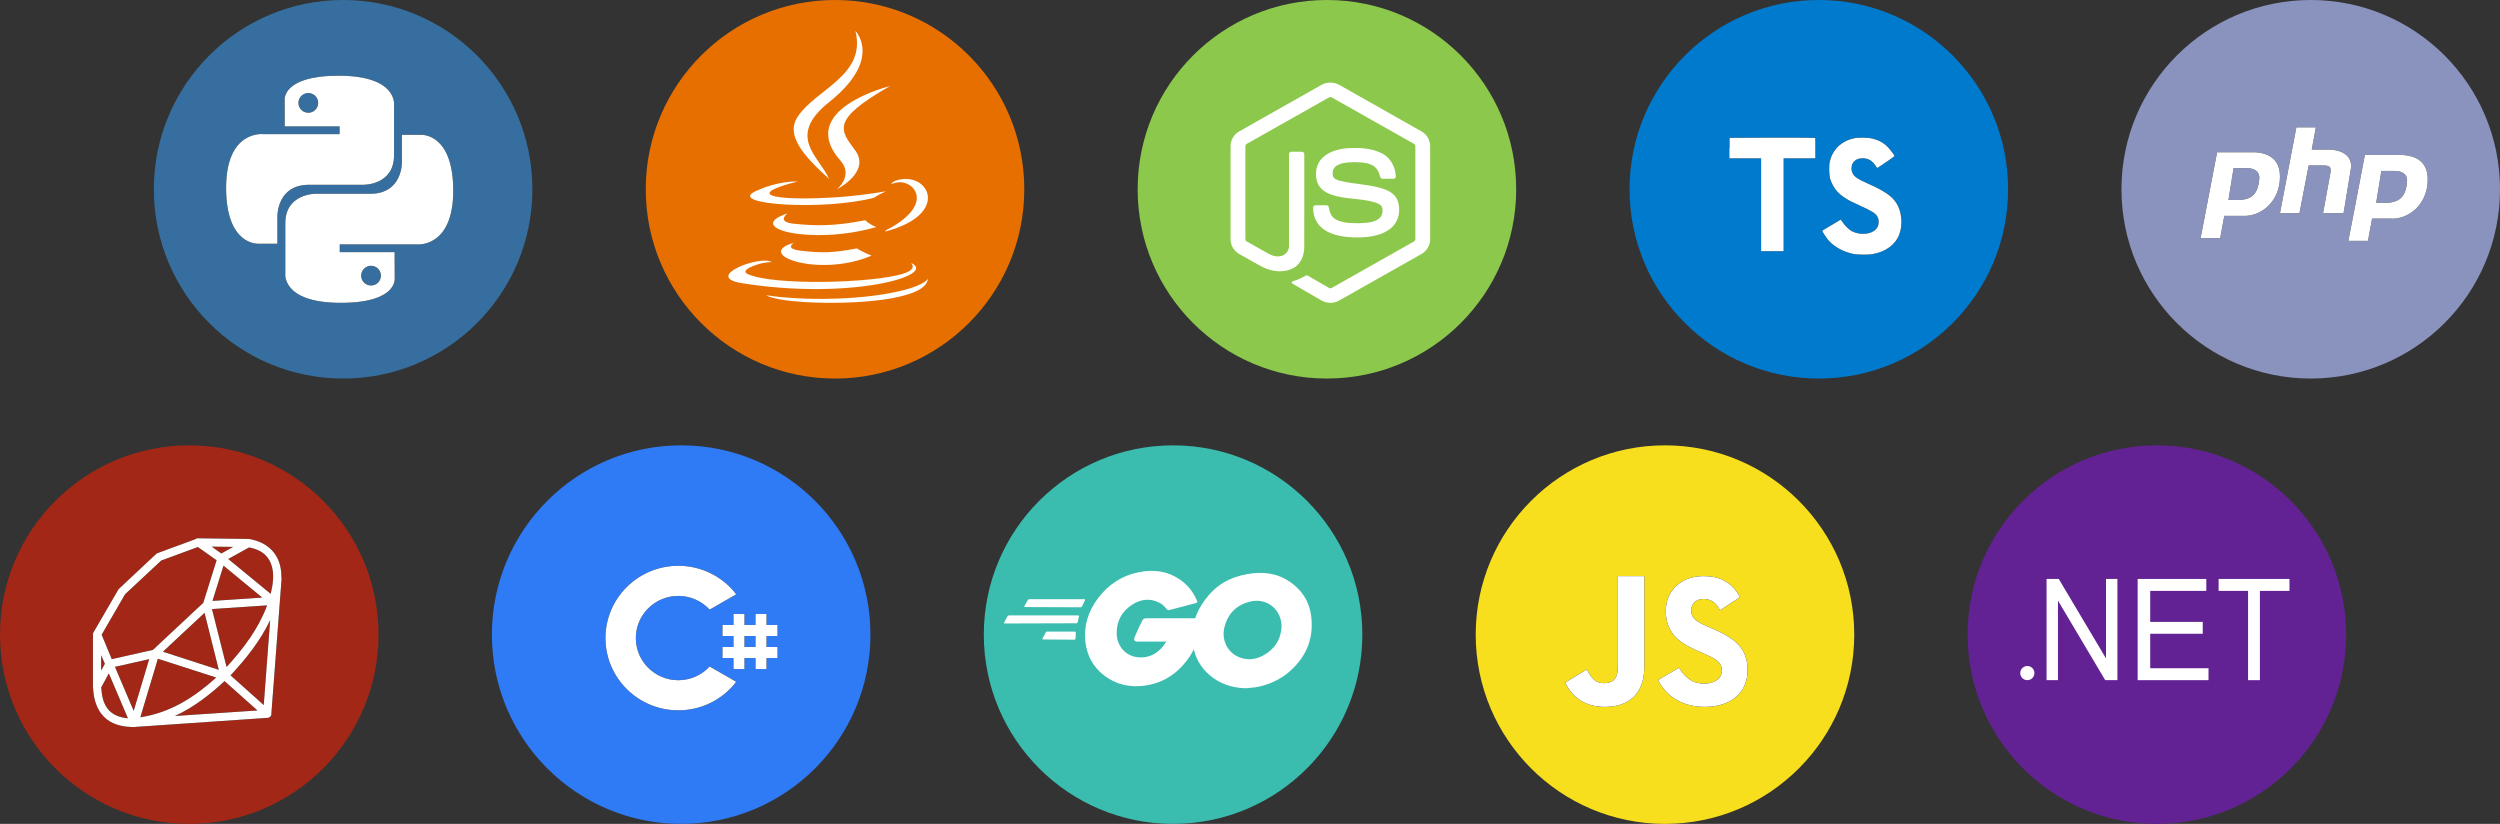 <?xml version="1.0" encoding="UTF-8"?>
<svg width="1235px" height="407px" viewBox="0 0 1235 407" version="1.1" xmlns="http://www.w3.org/2000/svg" xmlns:xlink="http://www.w3.org/1999/xlink">
    <rect x="0" y="0" width="1235" height="407" fill="#333333" stroke="none"/>
    <!-- Generator: Sketch 58 (84663) - https://sketch.com -->
    <title>client libraries</title>
    <desc>Created with Sketch.</desc>
    <g id="Page-1" stroke="none" stroke-width="1" fill="none" fill-rule="evenodd">
        <g id="built-for-devs" transform="translate(-215, -1143)" fill-rule="nonzero">
            <g id="client-libraries" transform="translate(215, 1143)">
                <g id="4.9.1-home-integrate-python" transform="translate(76, 0)">
                    <circle id="Oval-Copy-16" fill="#366F9F" cx="93.5" cy="93.5" r="93.5"></circle>
                    <g id="python-5-copy" transform="translate(35.7, 37.4)">
                        <g id="Shape">
                            <g id="path-1-link" fill="#000000">
                                <path d="M55.558,0 C27.145,0 28.919,12.294 28.919,12.294 L28.95,25.031 L56.064,25.031 L56.064,28.855 L18.181,28.855 C18.181,28.855 0,26.798 0,55.402 C0,84.007 15.869,82.993 15.869,82.993 L25.34,82.993 L25.34,69.719 C25.34,69.719 24.829,53.885 40.955,53.885 L67.847,53.885 C67.847,53.885 82.956,54.129 82.956,39.315 L82.956,14.823 C82.956,14.823 85.251,0 55.558,0 Z M40.607,8.565 C41.901,8.564 43.142,9.077 44.057,9.99 C44.972,10.903 45.486,12.141 45.485,13.432 C45.486,14.723 44.972,15.962 44.057,16.875 C43.142,17.788 41.901,18.3 40.607,18.299 C39.313,18.3 38.072,17.788 37.157,16.875 C36.242,15.962 35.728,14.723 35.729,13.432 C35.728,12.141 36.242,10.903 37.157,9.99 C38.072,9.077 39.313,8.564 40.607,8.565 L40.607,8.565 Z" id="path-1"></path>
                            </g>
                            <g id="path-1-link" fill="#FFFFFF">
                                <path d="M55.558,0 C27.145,0 28.919,12.294 28.919,12.294 L28.95,25.031 L56.064,25.031 L56.064,28.855 L18.181,28.855 C18.181,28.855 0,26.798 0,55.402 C0,84.007 15.869,82.993 15.869,82.993 L25.34,82.993 L25.34,69.719 C25.34,69.719 24.829,53.885 40.955,53.885 L67.847,53.885 C67.847,53.885 82.956,54.129 82.956,39.315 L82.956,14.823 C82.956,14.823 85.251,0 55.558,0 Z M40.607,8.565 C41.901,8.564 43.142,9.077 44.057,9.99 C44.972,10.903 45.486,12.141 45.485,13.432 C45.486,14.723 44.972,15.962 44.057,16.875 C43.142,17.788 41.901,18.3 40.607,18.299 C39.313,18.3 38.072,17.788 37.157,16.875 C36.242,15.962 35.728,14.723 35.729,13.432 C35.728,12.141 36.242,10.903 37.157,9.99 C38.072,9.077 39.313,8.564 40.607,8.565 L40.607,8.565 Z" id="path-1"></path>
                            </g>
                        </g>
                        <g id="Shape" transform="translate(29, 29)">
                            <g id="path-3-link" fill="#000000">
                                <path d="M27.643,83.2 C56.056,83.2 54.282,70.906 54.282,70.906 L54.25,58.169 L27.136,58.169 L27.136,54.345 L65.019,54.345 C65.019,54.345 83.2,56.403 83.2,27.798 C83.2,-0.807 67.331,0.207 67.331,0.207 L57.86,0.207 L57.86,13.481 C57.86,13.481 58.371,29.314 42.245,29.314 L15.353,29.314 C15.353,29.314 0.244,29.071 0.244,43.885 L0.244,68.378 C0.244,68.378 -2.05,83.2 27.642,83.2 L27.643,83.2 Z M42.593,74.636 C41.299,74.637 40.058,74.124 39.143,73.211 C38.228,72.298 37.714,71.06 37.716,69.769 C37.714,68.477 38.228,67.239 39.143,66.326 C40.058,65.413 41.299,64.9 42.593,64.901 C43.887,64.9 45.129,65.413 46.044,66.326 C46.959,67.238 47.472,68.477 47.471,69.768 C47.472,71.059 46.959,72.298 46.044,73.211 C45.129,74.124 43.887,74.636 42.593,74.635 L42.593,74.636 Z" id="path-3"></path>
                            </g>
                            <g id="path-3-link" fill="#FFFFFF">
                                <path d="M27.643,83.2 C56.056,83.2 54.282,70.906 54.282,70.906 L54.25,58.169 L27.136,58.169 L27.136,54.345 L65.019,54.345 C65.019,54.345 83.2,56.403 83.2,27.798 C83.2,-0.807 67.331,0.207 67.331,0.207 L57.86,0.207 L57.86,13.481 C57.86,13.481 58.371,29.314 42.245,29.314 L15.353,29.314 C15.353,29.314 0.244,29.071 0.244,43.885 L0.244,68.378 C0.244,68.378 -2.05,83.2 27.642,83.2 L27.643,83.2 Z M42.593,74.636 C41.299,74.637 40.058,74.124 39.143,73.211 C38.228,72.298 37.714,71.06 37.716,69.769 C37.714,68.477 38.228,67.239 39.143,66.326 C40.058,65.413 41.299,64.9 42.593,64.901 C43.887,64.9 45.129,65.413 46.044,66.326 C46.959,67.238 47.472,68.477 47.471,69.768 C47.472,71.059 46.959,72.298 46.044,73.211 C45.129,74.124 43.887,74.636 42.593,74.635 L42.593,74.636 Z" id="path-3"></path>
                            </g>
                        </g>
                    </g>
                </g>
                <g id="4.4-home-integrate-java" transform="translate(319, 0)">
                    <circle id="Oval-Copy-9" fill="#E76F00" cx="93.5" cy="93.5" r="93.5"></circle>
                    <g id="java-14-copy" transform="translate(40.8, 15.3)" fill="#FFFFFF">
                        <path d="M32.405,104.634 C32.405,104.634 27.34,107.583 36.01,108.582 C46.514,109.782 51.882,109.61 63.458,107.416 C63.458,107.416 66.501,109.326 70.751,110.982 C44.802,122.119 12.023,110.337 32.405,104.634 M29.234,90.1 C29.234,90.1 23.553,94.312 32.23,95.21 C43.45,96.369 52.311,96.464 67.644,93.508 C67.644,93.508 69.765,95.661 73.1,96.838 C41.726,106.026 6.782,97.563 29.234,90.1" id="Shape"></path>
                        <path d="M55.369,64.018 C61.986,71.483 53.631,78.2 53.631,78.2 C53.631,78.2 70.431,69.701 62.715,59.058 C55.509,49.134 49.983,44.202 79.9,27.2 C79.9,27.2 32.94,38.693 55.369,64.017" id="Path"></path>
                        <path d="M90.184,114.558 C90.184,114.558 93.967,117.638 86.018,120.022 C70.903,124.548 23.106,125.914 9.828,120.202 C5.056,118.15 14.006,115.302 16.822,114.704 C19.758,114.075 21.436,114.192 21.436,114.192 C16.128,110.496 -12.873,121.449 6.705,124.585 C60.097,133.144 104.033,120.732 90.184,114.558 M34.232,74.377 C34.232,74.377 9.92,80.085 25.623,82.157 C32.253,83.035 45.469,82.836 57.781,81.816 C67.842,80.978 77.945,79.194 77.945,79.194 C77.945,79.194 74.398,80.696 71.831,82.428 C47.142,88.846 -0.552,85.86 13.179,79.296 C24.791,73.748 34.232,74.377 34.232,74.377 M77.845,98.472 C102.943,85.582 91.339,73.195 83.239,74.864 C81.254,75.272 80.369,75.626 80.369,75.626 C80.369,75.626 81.106,74.485 82.513,73.991 C98.536,68.423 110.859,90.413 77.341,99.122 C77.341,99.122 77.729,98.779 77.845,98.472" id="Shape"></path>
                        <path d="M62.784,0 C62.784,0 76.487,13.85 49.788,35.147 C28.379,52.23 44.906,61.971 49.779,73.1 C37.282,61.707 28.111,51.678 34.264,42.344 C43.294,28.642 68.313,21.999 62.784,0" id="Path"></path>
                        <path d="M37.385,133.905 C61.186,135.353 97.734,133.102 98.6,122.4 C98.6,122.4 96.936,126.457 78.93,129.679 C58.615,133.312 33.56,132.888 18.7,130.559 C18.7,130.559 21.742,132.952 37.385,133.905" id="Path"></path>
                    </g>
                </g>
                <g id="4.5-home-integrate-node-js" transform="translate(562, 0)">
                    <circle id="Oval-Copy-10" fill="#8CC84B" cx="93.5" cy="93.5" r="93.5"></circle>
                    <g id="nodejs-icon-copy" transform="translate(45.9, 40.8)" fill="#FFFFFF">
                        <path d="M44.851,1.161 C47.545,-0.383 51.055,-0.39 53.746,1.161 C67.289,8.823 80.835,16.473 94.375,24.14 C96.922,25.577 98.626,28.415 98.6,31.353 L98.6,77.453 C98.619,80.513 96.747,83.419 94.06,84.822 C80.562,92.443 67.071,100.072 53.576,107.692 C50.826,109.266 47.246,109.145 44.582,107.442 C40.536,105.093 36.482,102.755 32.435,100.409 C31.608,99.915 30.676,99.522 30.092,98.719 C30.608,98.022 31.531,97.936 32.281,97.631 C33.97,97.094 35.522,96.23 37.073,95.393 C37.466,95.124 37.945,95.227 38.321,95.467 C41.781,97.454 45.211,99.498 48.683,101.466 C49.424,101.894 50.174,101.326 50.807,100.972 C64.052,93.476 77.314,86.009 90.557,78.51 C91.048,78.274 91.319,77.752 91.28,77.214 C91.289,62.007 91.282,46.797 91.284,31.59 C91.34,30.979 90.987,30.417 90.436,30.167 C76.985,22.582 63.541,14.985 50.092,7.398 C49.615,7.07 48.986,7.069 48.508,7.396 C35.059,14.985 21.617,22.589 8.169,30.174 C7.619,30.424 7.25,30.977 7.316,31.59 C7.318,46.797 7.316,62.007 7.316,77.216 C7.268,77.754 7.56,78.265 8.047,78.496 C11.636,80.534 15.23,82.558 18.821,84.588 C20.844,85.679 23.328,86.327 25.557,85.491 C27.524,84.785 28.903,82.775 28.865,80.684 C28.884,65.565 28.856,50.444 28.879,35.328 C28.83,34.657 29.466,34.102 30.117,34.166 C31.842,34.154 33.569,34.142 35.293,34.17 C36.013,34.154 36.508,34.877 36.419,35.553 C36.412,50.767 36.438,65.982 36.407,81.196 C36.412,85.251 34.748,89.663 31.003,91.647 C26.388,94.04 20.685,93.533 16.127,91.237 C12.18,89.265 8.414,86.937 4.538,84.824 C1.844,83.428 -0.019,80.511 3.76261305e-13,77.453 L3.76261305e-13,31.353 C-0.028,28.354 1.743,25.464 4.369,24.049 C17.865,16.423 31.358,8.791 44.851,1.161 Z" id="Path"></path>
                        <path d="M57.348,32.45 C63.319,32.071 69.712,32.225 75.086,35.131 C79.246,37.358 81.553,42.031 81.626,46.597 C81.51,47.213 80.858,47.552 80.263,47.51 C78.53,47.508 76.798,47.533 75.065,47.498 C74.33,47.526 73.903,46.857 73.811,46.215 C73.313,44.031 72.107,41.867 70.025,40.814 C66.83,39.233 63.125,39.313 59.64,39.346 C57.097,39.479 54.361,39.697 52.206,41.174 C50.552,42.293 50.049,44.553 50.64,46.372 C51.197,47.679 52.723,48.1 53.973,48.489 C61.169,50.348 68.795,50.163 75.854,52.61 C78.777,53.607 81.636,55.546 82.636,58.568 C83.944,62.619 83.371,67.461 80.453,70.713 C78.087,73.39 74.641,74.846 71.203,75.637 C66.631,76.644 61.885,76.67 57.242,76.223 C52.875,75.731 48.331,74.598 44.96,71.659 C42.078,69.187 40.67,65.335 40.809,61.617 C40.843,60.989 41.476,60.552 42.085,60.603 C43.829,60.589 45.574,60.585 47.319,60.605 C48.016,60.556 48.532,61.151 48.568,61.8 C48.89,63.881 49.682,66.066 51.519,67.3 C55.065,69.559 59.515,69.405 63.575,69.468 C66.939,69.32 70.715,69.276 73.46,67.08 C74.908,65.827 75.337,63.731 74.946,61.929 C74.522,60.407 72.91,59.697 71.526,59.233 C64.421,57.014 56.71,57.819 49.675,55.309 C46.819,54.312 44.057,52.427 42.959,49.528 C41.428,45.426 42.13,40.352 45.353,37.21 C48.497,34.085 53.034,32.881 57.348,32.45 L57.348,32.45 Z" id="Path"></path>
                    </g>
                </g>
                <g id="4.6-home-integrate-typescript" transform="translate(805, 0)">
                    <circle id="Oval-Copy-11" fill="#007ACC" cx="93.5" cy="93.5" r="93.5"></circle>
                    <g id="Shape-Copy-5" transform="translate(49, 68)">
                        <g id="path-1-link" fill="#000000">
                            <path d="M0.3,5.148 L0.3,10.203 L15.985,10.203 L15.985,56.1 L27.115,56.1 L27.115,10.203 L42.8,10.203 L42.8,5.241 C42.8,2.45 42.8,0.186 42.679,0.124 C42.679,0.031 33.118,0 21.505,0 L0.39,0.093 L0.39,5.179 L0.3,5.148 Z M71.419,0.616 C74.506,1.366 76.867,2.803 78.986,5.082 C80.106,6.332 81.77,8.518 81.891,9.08 C81.891,9.267 76.655,12.922 73.477,14.952 C73.356,15.045 72.871,14.514 72.387,13.702 C70.813,11.391 69.209,10.392 66.697,10.204 C63.064,9.955 60.643,11.922 60.643,15.201 C60.643,16.201 60.825,16.763 61.188,17.575 C62.005,19.293 63.518,20.323 68.21,22.447 C76.867,26.289 80.62,28.818 82.89,32.441 C85.463,36.501 86.038,42.872 84.313,47.651 C82.376,52.866 77.654,56.396 70.904,57.551 C68.785,57.926 63.942,57.863 61.672,57.457 C56.829,56.521 52.198,54.022 49.353,50.805 C48.233,49.556 46.084,46.214 46.205,45.996 L47.355,45.246 L51.895,42.529 L55.316,40.468 L56.103,41.561 C57.102,43.185 59.341,45.371 60.643,46.12 C64.578,48.213 69.845,47.932 72.448,45.496 C73.568,44.434 74.052,43.31 74.052,41.748 C74.052,40.311 73.84,39.656 73.144,38.562 C72.175,37.188 70.238,36.064 64.79,33.565 C58.524,30.817 55.861,29.068 53.379,26.382 C51.956,24.758 50.654,22.228 50.049,20.136 C49.595,18.325 49.444,13.89 49.867,12.109 C51.169,5.863 55.739,1.491 62.277,0.242 C64.396,-0.196 69.391,-0.008 71.479,0.554 L71.419,0.616 L71.419,0.616 Z" id="path-1"></path>
                        </g>
                        <g id="path-1-link" fill="#FFFFFF">
                            <path d="M0.3,5.148 L0.3,10.203 L15.985,10.203 L15.985,56.1 L27.115,56.1 L27.115,10.203 L42.8,10.203 L42.8,5.241 C42.8,2.45 42.8,0.186 42.679,0.124 C42.679,0.031 33.118,0 21.505,0 L0.39,0.093 L0.39,5.179 L0.3,5.148 Z M71.419,0.616 C74.506,1.366 76.867,2.803 78.986,5.082 C80.106,6.332 81.77,8.518 81.891,9.08 C81.891,9.267 76.655,12.922 73.477,14.952 C73.356,15.045 72.871,14.514 72.387,13.702 C70.813,11.391 69.209,10.392 66.697,10.204 C63.064,9.955 60.643,11.922 60.643,15.201 C60.643,16.201 60.825,16.763 61.188,17.575 C62.005,19.293 63.518,20.323 68.21,22.447 C76.867,26.289 80.62,28.818 82.89,32.441 C85.463,36.501 86.038,42.872 84.313,47.651 C82.376,52.866 77.654,56.396 70.904,57.551 C68.785,57.926 63.942,57.863 61.672,57.457 C56.829,56.521 52.198,54.022 49.353,50.805 C48.233,49.556 46.084,46.214 46.205,45.996 L47.355,45.246 L51.895,42.529 L55.316,40.468 L56.103,41.561 C57.102,43.185 59.341,45.371 60.643,46.12 C64.578,48.213 69.845,47.932 72.448,45.496 C73.568,44.434 74.052,43.31 74.052,41.748 C74.052,40.311 73.84,39.656 73.144,38.562 C72.175,37.188 70.238,36.064 64.79,33.565 C58.524,30.817 55.861,29.068 53.379,26.382 C51.956,24.758 50.654,22.228 50.049,20.136 C49.595,18.325 49.444,13.89 49.867,12.109 C51.169,5.863 55.739,1.491 62.277,0.242 C64.396,-0.196 69.391,-0.008 71.479,0.554 L71.419,0.616 L71.419,0.616 Z" id="path-1"></path>
                        </g>
                    </g>
                </g>
                <g id="4.7-home-integrate-c" transform="translate(243, 220)">
                    <circle id="Oval-Copy-13" fill="#2F7BF6" cx="93.5" cy="93.5" r="93.5"></circle>
                    <g id="Group-10-Copy-2" transform="translate(56.1, 59.5)">
                        <g id="Group-10">
                            <g id="Path">
                                <g id="path-1-link" fill="#000000">
                                    <path d="M35.984,0 C47.323,0 57.806,5.218 64.6,14.096 L51.457,21.65 C47.51,17.362 41.899,14.875 35.984,14.875 C24.411,14.875 14.993,24.218 14.993,35.7 C14.993,47.182 24.411,56.525 35.984,56.525 C41.899,56.525 47.51,54.038 51.457,49.75 L64.6,57.304 C57.806,66.182 47.323,71.4 35.984,71.4 C16.141,71.4 0,55.386 0,35.7 C0,16.014 16.141,0 35.984,0 Z" id="path-1"></path>
                                </g>
                                <g id="path-1-link" fill="#FFFFFF">
                                    <path d="M35.984,0 C47.323,0 57.806,5.218 64.6,14.096 L51.457,21.65 C47.51,17.362 41.899,14.875 35.984,14.875 C24.411,14.875 14.993,24.218 14.993,35.7 C14.993,47.182 24.411,56.525 35.984,56.525 C41.899,56.525 47.51,54.038 51.457,49.75 L64.6,57.304 C57.806,66.182 47.323,71.4 35.984,71.4 C16.141,71.4 0,55.386 0,35.7 C0,16.014 16.141,0 35.984,0 Z" id="path-1"></path>
                                </g>
                            </g>
                            <g id="Combined-Shape" transform="translate(57, 23)">
                                <g id="path-3-link" fill="#000000">
                                    <path d="M6.24,0.8 L11.68,0.8 L11.68,6.24 L17.12,6.24 L17.12,0.8 L22.56,0.8 L22.56,6.24 L28,6.24 L28,11.68 L22.56,11.68 L22.56,17.12 L28,17.12 L28,22.56 L22.56,22.56 L22.56,28 L17.12,28 L17.12,22.56 L11.68,22.56 L11.68,28 L6.24,28 L6.24,22.56 L0.8,22.56 L0.8,17.12 L6.24,17.12 L6.24,11.68 L0.8,11.68 L0.8,6.24 L6.24,6.24 L6.24,0.8 Z M11.68,11.68 L11.68,17.12 L17.12,17.12 L17.12,11.68 L11.68,11.68 Z" id="path-3"></path>
                                </g>
                                <g id="path-3-link" fill="#FFFFFF">
                                    <path d="M6.24,0.8 L11.68,0.8 L11.68,6.24 L17.12,6.24 L17.12,0.8 L22.56,0.8 L22.56,6.24 L28,6.24 L28,11.68 L22.56,11.68 L22.56,17.12 L28,17.12 L28,22.56 L22.56,22.56 L22.56,28 L17.12,28 L17.12,22.56 L11.68,22.56 L11.68,28 L6.24,28 L6.24,22.56 L0.8,22.56 L0.8,17.12 L6.24,17.12 L6.24,11.68 L0.8,11.68 L0.8,6.24 L6.24,6.24 L6.24,0.8 Z M11.68,11.68 L11.68,17.12 L17.12,17.12 L17.12,11.68 L11.68,11.68 Z" id="path-3"></path>
                                </g>
                            </g>
                        </g>
                    </g>
                </g>
                <g id="4.7-home-integrate-go" transform="translate(486, 220)">
                    <circle id="Oval-Copy-13" fill="#3ABCAF" cx="93.5" cy="93.5" r="93.5"></circle>
                    <path d="M20.305,79.895 C20,79.895 19.924,79.684 20.076,79.368 L21.675,76.526 C21.827,76.211 22.208,76 22.513,76 L49.695,76 C50,76 50.076,76.316 49.924,76.632 L48.629,79.368 C48.477,79.684 48.096,80 47.868,80 L20.305,79.895 Z" id="Shape" fill="#FFFFFF"></path>
                    <path d="M10.299,88 C10,88 9.925,87.784 10.075,87.459 L11.647,84.541 C11.797,84.216 12.171,84 12.47,84 L46.607,84 C46.906,84 47.056,84.324 46.981,84.649 L46.382,87.243 C46.307,87.676 46.008,87.892 45.708,87.892 L10.299,88 Z" id="Shape" fill="#FFFFFF"></path>
                    <path d="M29.277,95.895 C29,95.895 28.931,95.579 29.069,95.263 L30.488,92.632 C30.626,92.316 30.903,92 31.18,92 L45.033,92 C45.31,92 45.449,92.316 45.449,92.737 L45.31,95.263 C45.31,95.684 45.033,96 44.825,96 L29.277,95.895 Z" id="Shape" fill="#FFFFFF"></path>
                    <g id="Group" transform="translate(50, 62)" fill="#FFFFFF">
                        <path d="M54.563,15.966 C49.911,17.158 46.735,18.051 42.156,19.243 C41.049,19.541 40.975,19.616 40.015,18.498 C38.907,17.232 38.095,16.413 36.544,15.668 C31.892,13.359 27.387,14.029 23.177,16.785 C18.156,20.063 15.571,24.904 15.645,30.938 C15.719,36.897 19.78,41.813 25.614,42.632 C30.636,43.303 34.845,41.515 38.169,37.716 C38.833,36.897 39.424,36.003 40.163,34.96 C37.504,34.96 34.181,34.96 25.91,34.96 C24.359,34.96 23.99,33.992 24.507,32.725 C25.467,30.416 27.239,26.543 28.273,24.606 C28.494,24.159 29.011,23.415 30.119,23.415 C33.885,23.415 47.769,23.415 57,23.415 C56.852,25.426 56.852,27.437 56.557,29.448 C55.745,34.811 53.751,39.727 50.501,44.048 C45.184,51.124 38.242,55.519 29.455,56.71 C22.217,57.679 15.497,56.263 9.589,51.794 C4.124,47.623 1.023,42.111 0.211,35.258 C-0.75,27.139 1.614,19.839 6.488,13.433 C11.731,6.506 18.673,2.111 27.165,0.547 C34.107,-0.719 40.753,0.1 46.735,4.197 C50.649,6.804 53.455,10.379 55.301,14.7 C55.745,15.37 55.449,15.742 54.563,15.966 Z" id="Shape"></path>
                        <path d="M79.467,58 C72.721,57.85 66.568,55.895 61.379,51.383 C57.006,47.549 54.263,42.661 53.373,36.872 C52.039,28.375 54.337,20.856 59.378,14.164 C64.789,6.946 71.312,3.187 80.134,1.608 C87.695,0.254 94.811,1.006 101.26,5.442 C107.117,9.503 110.749,14.992 111.713,22.21 C112.973,32.36 110.082,40.631 103.188,47.699 C98.295,52.737 92.291,55.895 85.397,57.323 C83.395,57.699 81.394,57.774 79.467,58 Z M97.109,27.623 C97.035,26.646 97.035,25.894 96.887,25.142 C95.553,17.698 88.807,13.488 81.765,15.142 C74.871,16.721 70.423,21.157 68.792,28.225 C67.458,34.09 70.275,40.03 75.612,42.436 C79.689,44.24 83.766,44.015 87.695,41.985 C93.551,38.902 96.739,34.09 97.109,27.623 Z" id="Shape"></path>
                    </g>
                </g>
                <g id="4.7-home-integrate-javascript" transform="translate(729, 220)">
                    <circle id="Oval-Copy-12" fill="#F7DF1E" cx="93.5" cy="93.5" r="93.5"></circle>
                    <g id="Shape-Copy-6" transform="translate(44, 64)">
                        <g id="path-1-link" fill="#000000">
                            <path d="M0.201,53.2 L10.839,46.731 C12.891,50.387 14.758,53.481 19.237,53.481 C23.529,53.481 26.236,51.794 26.236,45.231 L26.236,0.6 L39.3,0.6 L39.3,45.416 C39.3,59.012 31.368,65.2 19.796,65.2 C9.346,65.2 3.28,59.762 0.2,53.199 M46.101,51.946 L56.446,45.829 C59.17,50.371 62.71,53.707 68.972,53.707 C74.237,53.707 77.594,51.019 77.594,47.312 C77.594,42.863 74.145,41.287 68.336,38.693 L65.16,37.302 C55.993,33.317 49.912,28.312 49.912,17.747 C49.912,8.015 57.173,0.6 68.518,0.6 C76.596,0.6 82.405,3.474 86.58,10.981 L76.686,17.469 C74.507,13.484 72.149,11.908 68.518,11.908 C64.797,11.908 62.437,14.318 62.437,17.469 C62.437,21.361 64.797,22.938 70.242,25.348 L73.418,26.738 C84.219,31.465 90.3,36.284 90.3,47.127 C90.3,58.806 81.315,65.2 69.244,65.2 C57.445,65.2 49.821,59.454 46.1,51.946" id="path-1"></path>
                        </g>
                        <g id="path-1-link" fill="#FFFFFF">
                            <path d="M0.201,53.2 L10.839,46.731 C12.891,50.387 14.758,53.481 19.237,53.481 C23.529,53.481 26.236,51.794 26.236,45.231 L26.236,0.6 L39.3,0.6 L39.3,45.416 C39.3,59.012 31.368,65.2 19.796,65.2 C9.346,65.2 3.28,59.762 0.2,53.199 M46.101,51.946 L56.446,45.829 C59.17,50.371 62.71,53.707 68.972,53.707 C74.237,53.707 77.594,51.019 77.594,47.312 C77.594,42.863 74.145,41.287 68.336,38.693 L65.16,37.302 C55.993,33.317 49.912,28.312 49.912,17.747 C49.912,8.015 57.173,0.6 68.518,0.6 C76.596,0.6 82.405,3.474 86.58,10.981 L76.686,17.469 C74.507,13.484 72.149,11.908 68.518,11.908 C64.797,11.908 62.437,14.318 62.437,17.469 C62.437,21.361 64.797,22.938 70.242,25.348 L73.418,26.738 C84.219,31.465 90.3,36.284 90.3,47.127 C90.3,58.806 81.315,65.2 69.244,65.2 C57.445,65.2 49.821,59.454 46.1,51.946" id="path-1"></path>
                        </g>
                    </g>
                </g>
                <g id="4.7-home-integrate-net" transform="translate(972, 220)">
                    <circle id="Oval-Copy-13" fill="#632294" cx="93.5" cy="93.5" r="93.5"></circle>
                    <g id="Group-5" transform="translate(26, 66)" fill="#FFFFFF">
                        <polygon id="Fill-2" points="42.364 0 42.364 39.257 19.03 0 13 0 13 50 18.637 50 18.637 10.709 41.97 50 48 50 48 0"></polygon>
                        <polygon id="Fill-3" points="58 0 58 50 93 50 93 44.1 64.207 44.1 64.207 27.081 90.153 27.081 90.153 21.215 64.207 21.215 64.207 5.9 91.913 5.9 91.913 0"></polygon>
                        <polygon id="Fill-4" points="98 0 98 5.9 112.547 5.9 112.547 50 118.391 50 118.391 5.9 133 5.9 133 0"></polygon>
                        <circle id="Oval" cx="3.5" cy="46.5" r="3.5"></circle>
                    </g>
                </g>
                <g id="4.8-home-integrate-php" transform="translate(1048, 0)">
                    <circle id="Oval-Copy-14" fill="#8993BE" cx="93.5" cy="93.5" r="93.5"></circle>
                    <g id="Shape-Copy-4" transform="translate(39, 62)">
                        <g id="path-1-link" fill="#000000">
                            <path d="M0.1,55.632 L8.246,13.215 L27.083,13.215 C35.229,13.738 39.302,17.927 39.302,25.259 C39.302,37.827 29.629,45.159 20.974,44.635 L11.81,44.635 L9.774,55.632 L0.1,55.632 Z M13.846,36.78 L13.847,36.78 L19.956,36.78 C24.538,36.256 28.611,34.685 29.12,25.783 C29.12,22.641 26.575,21.07 23.011,21.07 L16.392,21.07 L13.846,36.78 Z M39.302,43.317 L47.409,0.9 L57.035,0.9 L55.009,11.897 L64.128,11.897 C72.235,12.42 75.274,16.609 74.261,21.847 L70.715,43.317 L60.582,43.317 L64.128,23.941 C64.635,21.323 64.635,19.752 61.089,19.752 L53.489,19.752 L48.929,43.317 L39.302,43.317 L39.302,43.317 Z M73.098,57 L81.243,14.583 L100.081,14.583 C108.227,15.107 112.3,19.296 112.3,26.628 C112.3,39.196 102.626,46.527 93.971,46.003 L84.807,46.003 L82.771,57 L73.098,57 Z M86.843,38.148 L86.844,38.148 L92.953,38.148 C97.535,37.625 101.608,36.054 102.117,27.151 C102.117,24.009 99.572,22.438 96.008,22.438 L89.389,22.438 L86.843,38.148 Z" id="path-1"></path>
                        </g>
                        <g id="path-1-link" fill="#FFFFFF">
                            <path d="M0.1,55.632 L8.246,13.215 L27.083,13.215 C35.229,13.738 39.302,17.927 39.302,25.259 C39.302,37.827 29.629,45.159 20.974,44.635 L11.81,44.635 L9.774,55.632 L0.1,55.632 Z M13.846,36.78 L13.847,36.78 L19.956,36.78 C24.538,36.256 28.611,34.685 29.12,25.783 C29.12,22.641 26.575,21.07 23.011,21.07 L16.392,21.07 L13.846,36.78 Z M39.302,43.317 L47.409,0.9 L57.035,0.9 L55.009,11.897 L64.128,11.897 C72.235,12.42 75.274,16.609 74.261,21.847 L70.715,43.317 L60.582,43.317 L64.128,23.941 C64.635,21.323 64.635,19.752 61.089,19.752 L53.489,19.752 L48.929,43.317 L39.302,43.317 L39.302,43.317 Z M73.098,57 L81.243,14.583 L100.081,14.583 C108.227,15.107 112.3,19.296 112.3,26.628 C112.3,39.196 102.626,46.527 93.971,46.003 L84.807,46.003 L82.771,57 L73.098,57 Z M86.843,38.148 L86.844,38.148 L92.953,38.148 C97.535,37.625 101.608,36.054 102.117,27.151 C102.117,24.009 99.572,22.438 96.008,22.438 L89.389,22.438 L86.843,38.148 Z" id="path-1"></path>
                        </g>
                    </g>
                </g>
                <g id="4.9-home-integrate-ruby-on-rails" transform="translate(0, 220)">
                    <circle id="Oval-Copy-15" fill="#A22716" cx="93.5" cy="93.5" r="93.5"></circle>
                    <g id="icons8-ruby-programming-language-copy" transform="translate(45.9, 45.9)">
                        <g id="Shape">
                            <g id="path-1-link" fill="#000000">
                                <path d="M51.536,0.012 C51.188,0.075 50.856,0.226 50.587,0.457 L31.977,7.317 C31.724,7.396 31.487,7.523 31.281,7.698 L12.925,24.911 C12.774,25.038 12.648,25.189 12.545,25.356 L0.518,46.063 C0.447,46.166 0.384,46.27 0.328,46.381 L0.265,46.508 C0.241,46.532 0.225,46.548 0.202,46.571 C0.202,46.611 0.202,46.659 0.202,46.698 C0.178,46.738 0.154,46.786 0.138,46.825 C0.115,46.849 0.099,46.865 0.075,46.889 C0.075,46.913 0.075,46.929 0.075,46.952 C0.051,46.992 0.028,47.04 0.012,47.08 C0.012,47.103 0.012,47.119 0.012,47.143 C0.012,47.183 0.012,47.23 0.012,47.27 C0.012,47.294 0.012,47.31 0.012,47.334 C0.012,47.373 0.012,47.421 0.012,47.461 C0.012,47.484 0.012,47.5 0.012,47.524 C-0.004,47.651 -0.004,47.778 0.012,47.905 L0.012,73.059 C0.004,73.146 0.004,73.226 0.012,73.313 L0.012,73.376 C0.004,73.567 0.028,73.765 0.075,73.948 C0.487,82.801 4.087,87.986 8.43,90.527 C12.561,92.948 16.992,93.178 19.761,93.258 C19.974,93.266 20.267,93.25 20.457,93.258 L20.647,93.258 C20.758,93.242 20.861,93.226 20.963,93.194 L21.027,93.194 L85.907,88.748 C86.057,88.764 86.2,88.764 86.35,88.748 C86.572,88.716 86.785,88.653 86.983,88.557 C87.118,88.486 87.244,88.399 87.363,88.303 C87.387,88.303 87.402,88.303 87.426,88.303 C88.043,87.827 88.344,87.041 88.186,86.271 L92.996,22.752 C93.004,22.712 92.989,22.664 92.996,22.625 L93.186,20.211 C93.218,19.933 93.202,19.655 93.123,19.385 C93.123,17.321 92.933,15.272 92.427,13.287 C90.868,7.205 86.176,1.957 77.425,0.393 C77.299,0.361 77.172,0.337 77.045,0.33 C77.006,0.33 76.958,0.33 76.919,0.33 L52.169,0.012 C52.019,-0.004 51.877,-0.004 51.726,0.012 C51.663,0.012 51.6,0.012 51.536,0.012 Z M58.689,4.141 L69.26,4.268 L63.436,7.507 L58.689,4.141 Z M51.853,4.331 L61.094,10.874 L54.511,31.898 L29.635,55.146 L9.317,59.72 L4.316,47.651 L15.9,27.643 L33.75,11.001 L51.853,4.331 Z M77.172,4.522 C84.309,5.943 87.284,9.572 88.502,14.304 C89.523,18.282 88.914,23.045 87.806,27.452 L66.854,10.238 L77.172,4.522 Z M64.512,13.541 L83.628,29.294 L59.069,30.946 L64.512,13.541 Z M86.034,33.169 C81.801,44.65 74.426,54.408 66.032,63.594 L58.816,34.947 L86.034,33.169 Z M55.144,36.853 L62.17,64.992 L34.573,56.036 L55.144,36.853 Z M87.553,40.474 L84.388,82.396 L67.994,67.723 C75.637,59.513 82.703,50.692 87.553,40.474 Z M4.063,57.751 L5.899,62.006 L4.063,65.373 L4.063,57.751 Z M32.104,59.529 L60.904,68.803 C50.168,78.498 38.331,86.152 23.432,88.43 L32.104,59.529 Z M27.8,59.72 L20.141,85.254 L10.899,63.531 L27.8,59.72 Z M7.861,66.77 L17.292,88.939 C15.061,88.716 12.64,88.248 10.456,86.969 C7.204,85.064 4.459,81.554 4.126,73.63 L7.861,66.77 Z M65.019,70.582 L81.286,85.064 L40.523,87.795 C49.717,83.571 57.668,77.37 65.019,70.582 Z" id="path-1"></path>
                            </g>
                            <g id="path-1-link" fill="#FFFFFF">
                                <path d="M51.536,0.012 C51.188,0.075 50.856,0.226 50.587,0.457 L31.977,7.317 C31.724,7.396 31.487,7.523 31.281,7.698 L12.925,24.911 C12.774,25.038 12.648,25.189 12.545,25.356 L0.518,46.063 C0.447,46.166 0.384,46.27 0.328,46.381 L0.265,46.508 C0.241,46.532 0.225,46.548 0.202,46.571 C0.202,46.611 0.202,46.659 0.202,46.698 C0.178,46.738 0.154,46.786 0.138,46.825 C0.115,46.849 0.099,46.865 0.075,46.889 C0.075,46.913 0.075,46.929 0.075,46.952 C0.051,46.992 0.028,47.04 0.012,47.08 C0.012,47.103 0.012,47.119 0.012,47.143 C0.012,47.183 0.012,47.23 0.012,47.27 C0.012,47.294 0.012,47.31 0.012,47.334 C0.012,47.373 0.012,47.421 0.012,47.461 C0.012,47.484 0.012,47.5 0.012,47.524 C-0.004,47.651 -0.004,47.778 0.012,47.905 L0.012,73.059 C0.004,73.146 0.004,73.226 0.012,73.313 L0.012,73.376 C0.004,73.567 0.028,73.765 0.075,73.948 C0.487,82.801 4.087,87.986 8.43,90.527 C12.561,92.948 16.992,93.178 19.761,93.258 C19.974,93.266 20.267,93.25 20.457,93.258 L20.647,93.258 C20.758,93.242 20.861,93.226 20.963,93.194 L21.027,93.194 L85.907,88.748 C86.057,88.764 86.2,88.764 86.35,88.748 C86.572,88.716 86.785,88.653 86.983,88.557 C87.118,88.486 87.244,88.399 87.363,88.303 C87.387,88.303 87.402,88.303 87.426,88.303 C88.043,87.827 88.344,87.041 88.186,86.271 L92.996,22.752 C93.004,22.712 92.989,22.664 92.996,22.625 L93.186,20.211 C93.218,19.933 93.202,19.655 93.123,19.385 C93.123,17.321 92.933,15.272 92.427,13.287 C90.868,7.205 86.176,1.957 77.425,0.393 C77.299,0.361 77.172,0.337 77.045,0.33 C77.006,0.33 76.958,0.33 76.919,0.33 L52.169,0.012 C52.019,-0.004 51.877,-0.004 51.726,0.012 C51.663,0.012 51.6,0.012 51.536,0.012 Z M58.689,4.141 L69.26,4.268 L63.436,7.507 L58.689,4.141 Z M51.853,4.331 L61.094,10.874 L54.511,31.898 L29.635,55.146 L9.317,59.72 L4.316,47.651 L15.9,27.643 L33.75,11.001 L51.853,4.331 Z M77.172,4.522 C84.309,5.943 87.284,9.572 88.502,14.304 C89.523,18.282 88.914,23.045 87.806,27.452 L66.854,10.238 L77.172,4.522 Z M64.512,13.541 L83.628,29.294 L59.069,30.946 L64.512,13.541 Z M86.034,33.169 C81.801,44.65 74.426,54.408 66.032,63.594 L58.816,34.947 L86.034,33.169 Z M55.144,36.853 L62.17,64.992 L34.573,56.036 L55.144,36.853 Z M87.553,40.474 L84.388,82.396 L67.994,67.723 C75.637,59.513 82.703,50.692 87.553,40.474 Z M4.063,57.751 L5.899,62.006 L4.063,65.373 L4.063,57.751 Z M32.104,59.529 L60.904,68.803 C50.168,78.498 38.331,86.152 23.432,88.43 L32.104,59.529 Z M27.8,59.72 L20.141,85.254 L10.899,63.531 L27.8,59.72 Z M7.861,66.77 L17.292,88.939 C15.061,88.716 12.64,88.248 10.456,86.969 C7.204,85.064 4.459,81.554 4.126,73.63 L7.861,66.77 Z M65.019,70.582 L81.286,85.064 L40.523,87.795 C49.717,83.571 57.668,77.37 65.019,70.582 Z" id="path-1"></path>
                            </g>
                        </g>
                    </g>
                </g>
            </g>
        </g>
    </g>
</svg>